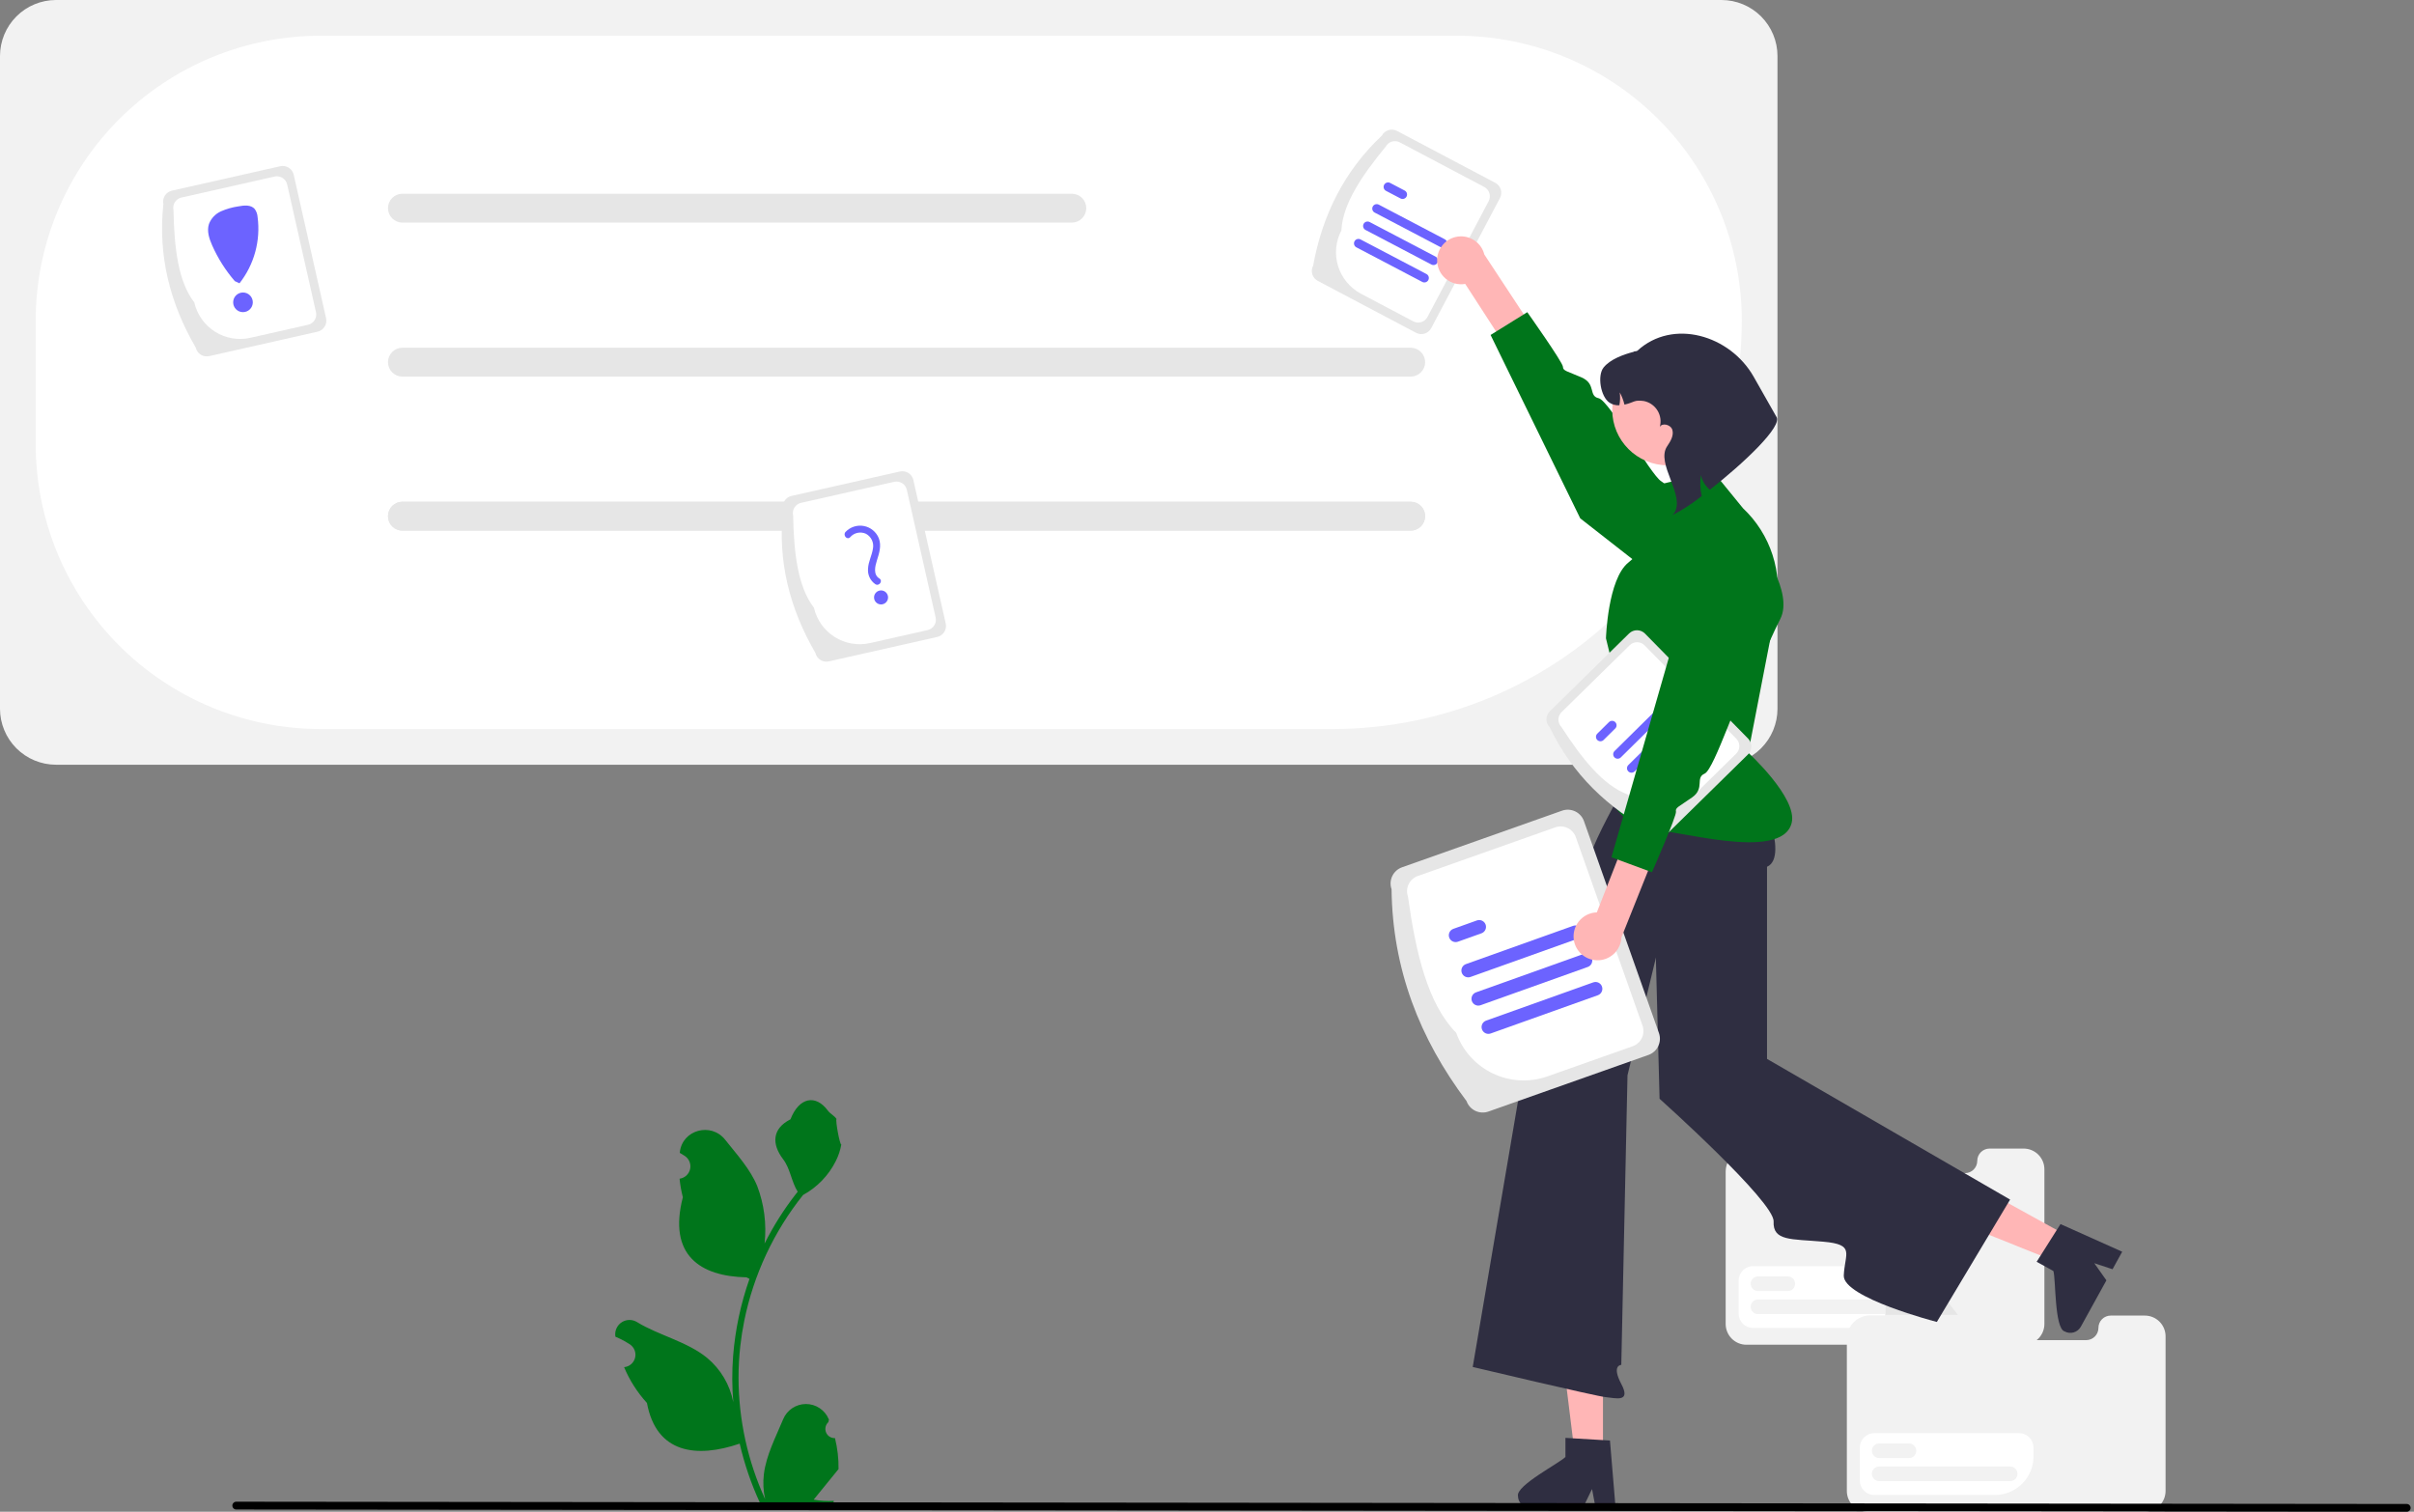 <svg width="479" height="300" viewBox="0 0 479 300" fill="none" xmlns="http://www.w3.org/2000/svg">
<rect x="0" y="0" width="479" height="300" fill="#808080" stroke="none"/>
<g clip-path="url(#clip0_11_632)">
<path d="M165.682 285.383C165.308 285.4 164.939 285.302 164.623 285.102C164.306 284.902 164.06 284.609 163.915 284.264C163.771 283.919 163.736 283.538 163.816 283.173C163.895 282.807 164.085 282.475 164.36 282.221L164.485 281.724C164.469 281.684 164.452 281.644 164.435 281.605C164.059 280.716 163.428 279.957 162.622 279.426C161.816 278.894 160.871 278.612 159.906 278.616C158.94 278.619 157.997 278.908 157.195 279.446C156.393 279.984 155.768 280.746 155.398 281.638C153.92 285.198 152.038 288.764 151.575 292.528C151.371 294.192 151.457 295.878 151.829 297.513C148.358 289.94 146.555 281.709 146.544 273.379C146.543 271.288 146.659 269.199 146.892 267.122C147.084 265.419 147.35 263.728 147.691 262.049C149.552 252.94 153.547 244.402 159.348 237.136C162.156 235.604 164.426 233.248 165.854 230.386C166.371 229.357 166.737 228.259 166.939 227.125C166.622 227.167 165.745 222.343 165.984 222.047C165.542 221.377 164.752 221.044 164.27 220.391C161.873 217.14 158.57 217.708 156.845 222.125C153.162 223.984 153.126 227.067 155.386 230.033C156.824 231.92 157.022 234.472 158.284 236.492C158.154 236.658 158.019 236.819 157.889 236.985C155.516 240.037 153.448 243.313 151.714 246.768C152.136 242.898 151.632 238.983 150.246 235.345C148.84 231.954 146.206 229.099 143.887 226.168C141.1 222.648 135.386 224.184 134.896 228.647C134.891 228.69 134.886 228.733 134.882 228.776C135.226 228.971 135.563 229.177 135.893 229.395C136.308 229.672 136.629 230.068 136.815 230.531C137.001 230.993 137.043 231.501 136.935 231.988C136.827 232.475 136.575 232.918 136.211 233.259C135.847 233.6 135.389 233.823 134.896 233.899L134.845 233.906C134.968 235.148 135.185 236.379 135.494 237.588C132.518 249.096 138.943 253.288 148.117 253.476C148.319 253.58 148.517 253.684 148.719 253.783C146.977 258.719 145.885 263.861 145.469 269.079C145.233 272.158 145.247 275.251 145.51 278.327L145.495 278.218C144.83 274.797 143.005 271.71 140.328 269.479C136.353 266.213 130.735 265.01 126.446 262.385C125.99 262.093 125.46 261.936 124.919 261.935C124.377 261.934 123.846 262.087 123.389 262.378C122.932 262.668 122.567 263.083 122.338 263.574C122.109 264.065 122.025 264.611 122.096 265.148C122.102 265.187 122.108 265.225 122.114 265.263C122.753 265.523 123.376 265.823 123.978 266.161C124.322 266.356 124.66 266.562 124.99 266.78C125.404 267.057 125.725 267.453 125.911 267.916C126.097 268.378 126.139 268.886 126.031 269.373C125.923 269.86 125.671 270.303 125.307 270.644C124.943 270.985 124.485 271.208 123.992 271.284L123.941 271.291C123.905 271.296 123.874 271.302 123.838 271.307C124.93 273.915 126.463 276.316 128.37 278.405C130.231 288.451 138.223 289.405 146.772 286.479H146.777C147.715 290.555 149.074 294.522 150.833 298.317H165.319C165.371 298.156 165.418 297.99 165.465 297.829C164.124 297.914 162.777 297.833 161.456 297.591C162.531 296.272 163.606 294.942 164.681 293.624C164.704 293.599 164.727 293.573 164.748 293.546C165.293 292.871 165.844 292.201 166.389 291.526L166.389 291.525C166.418 289.456 166.181 287.392 165.683 285.383L165.682 285.383Z" fill="#00751B"/>
<path d="M341.593 151.755H11.107C8.162 151.751 5.339 150.58 3.257 148.498C1.175 146.415 0.003 143.592 0 140.648V11.107C0.003 8.162 1.175 5.339 3.257 3.257C5.339 1.175 8.162 0.003 11.107 -3.05176e-05H341.593C344.537 0.003 347.361 1.175 349.443 3.257C351.525 5.339 352.696 8.162 352.7 11.107V140.648C352.696 143.592 351.525 146.416 349.443 148.498C347.361 150.58 344.537 151.751 341.593 151.755Z" fill="#F2F2F2"/>
<path d="M264.516 144.671H63.566C48.592 144.654 34.236 138.698 23.647 128.109C13.058 117.521 7.102 103.164 7.085 88.19V63.571C7.102 48.596 13.058 34.24 23.647 23.651C34.236 13.063 48.592 7.107 63.566 7.09H289.135C304.109 7.107 318.466 13.063 329.054 23.651C339.643 34.24 345.599 48.596 345.616 63.571C345.592 85.072 337.039 105.686 321.835 120.89C306.631 136.094 286.018 144.646 264.516 144.671Z" fill="white"/>
<path d="M212.679 44.173H79.849C79.089 44.173 78.361 43.871 77.824 43.334C77.286 42.797 76.985 42.068 76.985 41.308C76.985 40.549 77.286 39.82 77.824 39.283C78.361 38.746 79.089 38.444 79.849 38.444H212.679C213.439 38.444 214.167 38.746 214.705 39.283C215.242 39.82 215.544 40.549 215.544 41.308C215.544 42.068 215.242 42.797 214.705 43.334C214.167 43.871 213.439 44.173 212.679 44.173Z" fill="#E6E6E6"/>
<path d="M279.92 74.735H79.849C79.089 74.735 78.361 74.433 77.824 73.896C77.286 73.359 76.985 72.63 76.985 71.871C76.985 71.111 77.286 70.382 77.824 69.845C78.361 69.308 79.089 69.006 79.849 69.006H279.92C280.68 69.006 281.408 69.308 281.946 69.845C282.483 70.382 282.785 71.111 282.785 71.871C282.785 72.63 282.483 73.359 281.946 73.896C281.408 74.433 280.68 74.735 279.92 74.735Z" fill="#E6E6E6"/>
<path d="M279.92 105.297H79.849C79.089 105.297 78.361 104.995 77.824 104.458C77.286 103.921 76.985 103.192 76.985 102.433C76.985 101.673 77.286 100.944 77.824 100.407C78.361 99.87 79.089 99.568 79.849 99.568H279.92C280.68 99.568 281.408 99.87 281.946 100.407C282.483 100.944 282.785 101.673 282.785 102.433C282.785 103.192 282.483 103.921 281.946 104.458C281.408 104.995 280.68 105.297 279.92 105.297Z" fill="#E6E6E6"/>
<path d="M279.92 105.297H79.849C79.089 105.297 78.361 104.995 77.824 104.458C77.286 103.921 76.985 103.192 76.985 102.433C76.985 101.673 77.286 100.944 77.824 100.407C78.361 99.87 79.089 99.568 79.849 99.568H279.92C280.68 99.568 281.408 99.87 281.946 100.407C282.483 100.944 282.785 101.673 282.785 102.433C282.785 103.192 282.483 103.921 281.946 104.458C281.408 104.995 280.68 105.297 279.92 105.297Z" fill="#E6E6E6"/>
<path d="M260.555 52.728C262.387 42.745 266.668 34.005 274.195 26.911C274.471 26.389 274.944 25.997 275.509 25.823C276.073 25.649 276.684 25.706 277.207 25.981L296.705 36.282C297.227 36.559 297.618 37.032 297.792 37.596C297.967 38.161 297.91 38.772 297.634 39.294L283.994 65.112C283.718 65.634 283.245 66.025 282.68 66.199C282.116 66.374 281.505 66.317 280.982 66.041L261.485 55.74C260.962 55.463 260.571 54.991 260.397 54.426C260.223 53.861 260.279 53.251 260.555 52.728Z" fill="#E6E6E6"/>
<path d="M266.17 45.72C266.411 40.509 270.211 34.872 274.939 29.123C275.198 28.634 275.641 28.267 276.17 28.104C276.699 27.941 277.271 27.994 277.76 28.252L294.517 37.105C295.006 37.364 295.372 37.807 295.535 38.336C295.699 38.864 295.645 39.436 295.387 39.926L283.25 62.9C282.991 63.389 282.548 63.755 282.019 63.918C281.49 64.082 280.918 64.028 280.429 63.77L270.048 58.286C267.87 57.132 266.238 55.161 265.511 52.805C264.784 50.449 265.021 47.901 266.17 45.72Z" fill="white"/>
<path d="M285.847 49.045L272.762 42.178C272.555 42.068 272.399 41.881 272.33 41.657C272.261 41.433 272.283 41.19 272.392 40.983C272.501 40.775 272.688 40.619 272.911 40.549C273.135 40.478 273.378 40.5 273.586 40.608L286.671 47.475C286.878 47.584 287.033 47.772 287.103 47.996C287.172 48.22 287.15 48.462 287.041 48.67C286.932 48.878 286.745 49.034 286.521 49.104C286.297 49.174 286.055 49.153 285.847 49.045Z" fill="#6C63FF"/>
<path d="M277.9 39.383L275.021 37.873C274.918 37.819 274.826 37.745 274.751 37.656C274.676 37.566 274.619 37.463 274.584 37.351C274.549 37.24 274.537 37.123 274.547 37.007C274.558 36.89 274.591 36.777 274.645 36.674C274.699 36.57 274.774 36.479 274.863 36.404C274.953 36.33 275.057 36.273 275.168 36.239C275.28 36.204 275.397 36.192 275.513 36.203C275.629 36.214 275.742 36.248 275.845 36.302L278.724 37.813C278.931 37.923 279.087 38.11 279.156 38.334C279.225 38.558 279.203 38.801 279.094 39.008C278.985 39.216 278.798 39.372 278.574 39.442C278.351 39.513 278.108 39.491 277.9 39.383Z" fill="#6C63FF"/>
<path d="M282.224 55.948L269.139 49.081C268.932 48.971 268.776 48.784 268.707 48.56C268.637 48.336 268.659 48.093 268.769 47.885C268.878 47.677 269.065 47.521 269.289 47.451C269.512 47.381 269.755 47.402 269.963 47.511L283.048 54.377C283.255 54.487 283.411 54.675 283.48 54.899C283.549 55.123 283.527 55.365 283.418 55.573C283.309 55.781 283.122 55.937 282.898 56.007C282.675 56.077 282.432 56.056 282.224 55.948Z" fill="#6C63FF"/>
<path d="M284.036 52.496L270.951 45.63C270.847 45.576 270.755 45.502 270.68 45.413C270.605 45.323 270.549 45.22 270.514 45.108C270.479 44.997 270.466 44.88 270.476 44.764C270.487 44.647 270.52 44.534 270.574 44.431C270.629 44.327 270.703 44.236 270.793 44.161C270.882 44.087 270.986 44.03 271.097 43.996C271.209 43.961 271.326 43.949 271.442 43.96C271.559 43.971 271.672 44.005 271.775 44.059L284.859 50.926C285.067 51.036 285.222 51.223 285.291 51.447C285.361 51.672 285.338 51.914 285.229 52.122C285.12 52.329 284.934 52.485 284.71 52.556C284.486 52.626 284.244 52.604 284.036 52.496Z" fill="#6C63FF"/>
<path d="M401.546 227.925H394.778C394.458 227.925 394.141 227.988 393.845 228.111C393.55 228.233 393.281 228.413 393.055 228.639C392.828 228.865 392.649 229.134 392.526 229.43C392.404 229.725 392.341 230.042 392.341 230.362C392.341 231.009 392.084 231.628 391.627 232.086C391.17 232.543 390.55 232.799 389.904 232.799H367.34C367.019 232.799 366.703 232.736 366.407 232.614C366.111 232.491 365.843 232.312 365.616 232.086C365.39 231.859 365.21 231.591 365.088 231.295C364.965 230.999 364.902 230.682 364.902 230.362L364.456 227.892L364.485 227.925L364.456 227.892L360.366 222.677C360.232 222.504 360.06 222.364 359.863 222.268C359.665 222.172 359.449 222.123 359.23 222.125H351.559C351.176 222.126 350.809 222.278 350.538 222.549C350.267 222.819 350.115 223.187 350.115 223.57L349.956 227.892H347.056C346.447 227.892 345.844 228.012 345.282 228.245C344.719 228.478 344.208 228.819 343.777 229.25C343.346 229.681 343.005 230.192 342.771 230.755C342.538 231.317 342.418 231.921 342.418 232.53V262.736C342.418 263.277 342.525 263.812 342.732 264.311C342.939 264.811 343.242 265.264 343.624 265.647C344.006 266.029 344.46 266.332 344.959 266.539C345.459 266.746 345.994 266.852 346.534 266.852H401.546C402.637 266.851 403.683 266.417 404.455 265.645C405.226 264.873 405.66 263.827 405.661 262.736V232.04C405.661 231.499 405.554 230.964 405.348 230.465C405.141 229.966 404.838 229.512 404.456 229.13C404.074 228.748 403.62 228.445 403.121 228.238C402.622 228.032 402.086 227.925 401.546 227.925Z" fill="#F2F2F2"/>
<path d="M364.458 227.78H350.115V223.458C350.115 223.075 350.267 222.708 350.538 222.437C350.809 222.166 351.176 222.014 351.559 222.014H359.229C359.449 222.012 359.665 222.06 359.863 222.156C360.06 222.252 360.232 222.392 360.366 222.566L364.458 227.78Z" fill="#E6E6E6"/>
<path d="M371.803 263.528H347.852C347.094 263.527 346.367 263.226 345.831 262.69C345.295 262.154 344.994 261.427 344.993 260.669V254.119C344.994 253.36 345.295 252.634 345.831 252.097C346.367 251.561 347.094 251.26 347.852 251.259H376.599C377.357 251.26 378.084 251.561 378.62 252.097C379.156 252.634 379.457 253.36 379.458 254.119V255.873C379.456 257.902 378.649 259.848 377.213 261.283C375.778 262.719 373.832 263.526 371.803 263.528Z" fill="white"/>
<path d="M354.747 256.2H348.835C348.451 256.2 348.082 256.047 347.81 255.775C347.538 255.503 347.385 255.134 347.385 254.75C347.385 254.365 347.538 253.996 347.81 253.724C348.082 253.452 348.451 253.3 348.835 253.3H354.747C355.131 253.3 355.5 253.452 355.772 253.724C356.044 253.996 356.197 254.365 356.197 254.75C356.197 255.134 356.044 255.503 355.772 255.775C355.5 256.047 355.131 256.2 354.747 256.2Z" fill="#F2F2F2"/>
<path d="M374.824 260.773H348.835C348.644 260.773 348.456 260.736 348.279 260.663C348.103 260.591 347.943 260.484 347.808 260.349C347.673 260.214 347.566 260.055 347.493 259.878C347.42 259.702 347.382 259.513 347.382 259.323C347.382 259.132 347.42 258.943 347.493 258.767C347.566 258.591 347.673 258.431 347.808 258.296C347.943 258.162 348.103 258.055 348.279 257.982C348.456 257.91 348.644 257.872 348.835 257.873H374.824C375.208 257.873 375.577 258.026 375.849 258.298C376.121 258.569 376.274 258.938 376.274 259.323C376.274 259.707 376.121 260.076 375.849 260.348C375.577 260.62 375.208 260.773 374.824 260.773H374.824Z" fill="#F2F2F2"/>
<path d="M425.59 261.067H418.822C418.502 261.067 418.185 261.13 417.889 261.252C417.593 261.375 417.325 261.554 417.098 261.78C416.872 262.007 416.693 262.275 416.57 262.571C416.448 262.867 416.385 263.184 416.385 263.504C416.385 264.15 416.128 264.77 415.671 265.227C415.214 265.684 414.594 265.941 413.947 265.941H391.383C391.063 265.941 390.746 265.878 390.451 265.755C390.155 265.633 389.886 265.453 389.66 265.227C389.434 265.001 389.254 264.732 389.132 264.436C389.009 264.141 388.946 263.824 388.946 263.504L388.5 261.033L388.529 261.067L388.5 261.033L384.41 255.819C384.276 255.645 384.104 255.505 383.906 255.409C383.709 255.313 383.492 255.265 383.273 255.267H375.603C375.22 255.267 374.853 255.419 374.582 255.69C374.311 255.961 374.159 256.328 374.158 256.711L374 261.033H371.1C370.491 261.033 369.888 261.153 369.325 261.386C368.763 261.619 368.251 261.961 367.821 262.392C367.39 262.822 367.048 263.334 366.815 263.896C366.582 264.459 366.462 265.062 366.462 265.671V295.878C366.462 296.418 366.569 296.953 366.775 297.453C366.982 297.952 367.285 298.406 367.668 298.788C368.05 299.17 368.504 299.473 369.003 299.68C369.502 299.887 370.037 299.994 370.578 299.994H425.59C426.681 299.992 427.727 299.558 428.498 298.787C429.27 298.015 429.703 296.969 429.705 295.878V265.181C429.705 264.641 429.598 264.106 429.391 263.607C429.185 263.107 428.881 262.654 428.499 262.272C428.117 261.89 427.664 261.587 427.164 261.38C426.665 261.173 426.13 261.067 425.59 261.067Z" fill="#F2F2F2"/>
<path d="M388.502 260.922H374.158V256.6C374.159 256.217 374.311 255.849 374.582 255.579C374.853 255.308 375.22 255.156 375.603 255.155H383.273C383.493 255.153 383.709 255.202 383.907 255.298C384.104 255.394 384.276 255.534 384.41 255.707L388.502 260.922Z" fill="#E6E6E6"/>
<path d="M395.847 296.67H371.896C371.138 296.669 370.411 296.367 369.875 295.831C369.339 295.295 369.037 294.568 369.037 293.81V287.26C369.037 286.502 369.339 285.775 369.875 285.239C370.411 284.703 371.138 284.401 371.896 284.4H400.642C401.401 284.401 402.127 284.703 402.664 285.239C403.2 285.775 403.501 286.502 403.502 287.26V289.014C403.5 291.044 402.692 292.99 401.257 294.425C399.822 295.86 397.876 296.667 395.847 296.67Z" fill="white"/>
<path d="M378.79 289.341H372.879C372.494 289.341 372.126 289.188 371.854 288.917C371.582 288.645 371.429 288.276 371.429 287.891C371.429 287.507 371.582 287.138 371.854 286.866C372.126 286.594 372.494 286.441 372.879 286.441H378.79C379.175 286.441 379.544 286.594 379.816 286.866C380.088 287.138 380.24 287.507 380.24 287.891C380.24 288.276 380.088 288.645 379.816 288.917C379.544 289.188 379.175 289.341 378.79 289.341Z" fill="#F2F2F2"/>
<path d="M398.867 293.914H372.879C372.688 293.915 372.499 293.878 372.323 293.805C372.147 293.732 371.987 293.625 371.852 293.491C371.717 293.356 371.61 293.196 371.536 293.02C371.463 292.844 371.426 292.655 371.426 292.464C371.426 292.274 371.463 292.085 371.536 291.909C371.61 291.733 371.717 291.573 371.852 291.438C371.987 291.303 372.147 291.197 372.323 291.124C372.499 291.051 372.688 291.014 372.879 291.014H398.867C399.252 291.014 399.621 291.167 399.893 291.439C400.165 291.711 400.317 292.08 400.317 292.464C400.317 292.849 400.165 293.218 399.893 293.49C399.621 293.762 399.252 293.914 398.867 293.914H398.867Z" fill="#F2F2F2"/>
<path d="M318.073 288.62L312.484 288.619L309.826 267.063H318.074L318.073 288.62Z" fill="#FFB6B6"/>
<path d="M301.205 296.865C301.208 297.491 301.457 298.091 301.899 298.534C302.342 298.977 302.941 299.228 303.567 299.232H314.087L314.413 298.556L315.901 295.486L316.478 298.556L316.605 299.232H320.573L320.517 298.552L319.458 285.863L318.074 285.778L312.094 285.424L310.624 285.334V289.122C309.51 290.308 300.761 294.791 301.205 296.865Z" fill="#2F2E41"/>
<path d="M410.602 245.456L407.9 250.349L387.744 242.259L391.731 235.038L410.602 245.456Z" fill="#FFB6B6"/>
<path d="M409.669 264.209C410.218 264.509 410.864 264.58 411.465 264.407C412.067 264.234 412.576 263.831 412.882 263.285L417.966 254.074L417.532 253.463L415.563 250.676L418.53 251.655L419.183 251.87L421.101 248.396L420.478 248.117L408.858 242.911L408.114 244.082L404.914 249.147L404.125 250.389L407.442 252.22C407.942 253.769 407.638 263.595 409.669 264.209Z" fill="#2F2E41"/>
<path d="M327.424 146.547L348.54 155.513C348.54 155.513 355.296 169.936 350.624 172.003V210.133L398.856 238.047L384.318 262.331C384.318 262.331 365.657 257.511 365.852 253.11C366.047 248.71 368.198 246.969 361.791 246.404C355.384 245.839 351.755 246.311 351.929 242.384C352.103 238.457 329.301 218.039 329.301 218.039L327.424 146.547Z" fill="#2F2E41"/>
<path d="M332.482 153.868L327.128 147.852C327.128 147.852 315.103 167.598 315.148 171.654C315.193 175.71 304.94 196.626 304.94 196.626L292.227 271.266C292.227 271.266 316.749 277.095 318.637 277.256C320.525 277.417 323.709 278.412 321.707 274.634C319.704 270.856 321.707 270.856 321.707 270.856L322.937 213.389L332.482 173.863V153.868Z" fill="#2F2E41"/>
<path d="M329.675 96.047L339.928 93.587L345.856 100.859C348.562 103.404 350.58 106.594 351.721 110.129C352.862 113.665 353.09 117.432 352.383 121.079L346.899 149.362C346.899 149.362 356.742 158.384 355.512 163.305C353.516 171.287 331.509 164.239 327.721 164.797C323.933 165.356 319.012 159.227 318.192 155.73C317.371 152.232 320.717 143.838 321.883 144.03C323.048 144.222 318.666 126.667 318.666 126.667C318.666 126.667 319.012 114.912 323.113 111.631C325.628 109.583 327.675 107.02 329.116 104.114L329.675 96.047Z" fill="#00751B"/>
<path d="M285.161 51.705C285.169 52.394 285.327 53.074 285.623 53.697C285.92 54.319 286.348 54.87 286.878 55.311C287.408 55.752 288.028 56.072 288.694 56.25C289.36 56.428 290.057 56.459 290.736 56.341L303.642 76.253L310.027 74.038L294.526 50.499C294.242 49.371 293.555 48.385 292.593 47.73C291.631 47.074 290.463 46.794 289.308 46.943C288.154 47.091 287.094 47.658 286.33 48.536C285.566 49.414 285.15 50.541 285.161 51.705H285.161Z" fill="#FFB6B6"/>
<path d="M336.915 121.122C336.915 121.122 341.775 110.716 338.078 106.09C334.382 101.465 331.68 96.763 329.611 95.49C327.543 94.216 319.298 79.469 317.22 79.028C315.142 78.588 316.756 76.197 313.854 74.914C310.953 73.631 310.12 73.621 310.129 72.788C310.139 71.955 303.054 61.951 303.054 61.951L295.771 66.472L313.562 102.866L336.915 121.122Z" fill="#00751B"/>
<path d="M291 218.504C281.683 206.112 276.298 192.254 276.121 176.454C275.821 175.603 275.871 174.667 276.26 173.852C276.649 173.038 277.345 172.41 278.196 172.108L309.952 160.872C310.804 160.572 311.74 160.622 312.554 161.01C313.369 161.399 313.996 162.095 314.298 162.946L329.177 204.996C329.477 205.847 329.427 206.783 329.038 207.598C328.649 208.413 327.953 209.04 327.102 209.342L295.346 220.578C294.494 220.879 293.558 220.829 292.744 220.44C291.929 220.051 291.302 219.355 291 218.504Z" fill="#E6E6E6"/>
<path d="M288.942 204.941C283.338 199.276 280.939 189.171 279.376 177.908C279.095 177.111 279.142 176.234 279.506 175.471C279.87 174.708 280.522 174.121 281.319 173.838L308.612 164.181C309.409 163.9 310.285 163.947 311.048 164.311C311.811 164.675 312.399 165.327 312.682 166.124L325.922 203.542C326.203 204.34 326.156 205.216 325.792 205.979C325.428 206.742 324.776 207.33 323.979 207.612L307.072 213.595C303.52 214.847 299.616 214.639 296.217 213.017C292.818 211.395 290.202 208.49 288.942 204.941Z" fill="white"/>
<path d="M313.047 186.281L291.787 193.87C291.449 193.991 291.077 193.972 290.752 193.818C290.427 193.664 290.177 193.388 290.056 193.05C289.936 192.711 289.954 192.339 290.108 192.014C290.262 191.69 290.538 191.44 290.877 191.319L312.137 183.73C312.304 183.67 312.482 183.644 312.66 183.653C312.837 183.662 313.011 183.705 313.172 183.782C313.333 183.858 313.477 183.965 313.596 184.097C313.716 184.229 313.808 184.383 313.868 184.55C313.927 184.718 313.954 184.895 313.945 185.073C313.936 185.251 313.892 185.425 313.816 185.586C313.74 185.746 313.633 185.891 313.501 186.01C313.369 186.129 313.215 186.221 313.047 186.281Z" fill="#6C63FF"/>
<path d="M293.967 185.205L289.29 186.874C288.952 186.994 288.58 186.975 288.256 186.821C287.932 186.667 287.683 186.391 287.562 186.053C287.441 185.715 287.46 185.343 287.613 185.019C287.766 184.695 288.042 184.445 288.38 184.323L293.057 182.654C293.395 182.534 293.767 182.553 294.091 182.707C294.415 182.861 294.664 183.137 294.785 183.475C294.906 183.813 294.887 184.185 294.734 184.509C294.581 184.833 294.305 185.084 293.967 185.205Z" fill="#6C63FF"/>
<path d="M317.051 197.497L295.791 205.086C295.623 205.146 295.446 205.172 295.268 205.163C295.09 205.154 294.916 205.11 294.755 205.034C294.595 204.958 294.45 204.851 294.331 204.719C294.212 204.587 294.12 204.433 294.06 204.265C294 204.098 293.974 203.92 293.983 203.743C293.992 203.565 294.035 203.391 294.111 203.23C294.188 203.069 294.295 202.925 294.427 202.806C294.558 202.687 294.713 202.594 294.88 202.535L316.14 194.946C316.308 194.886 316.485 194.86 316.663 194.869C316.841 194.877 317.015 194.921 317.175 194.997C317.336 195.074 317.48 195.181 317.6 195.313C317.719 195.444 317.811 195.599 317.871 195.766C317.931 195.934 317.957 196.111 317.948 196.289C317.939 196.467 317.896 196.641 317.819 196.801C317.743 196.962 317.636 197.106 317.504 197.226C317.372 197.345 317.218 197.437 317.051 197.497Z" fill="#6C63FF"/>
<path d="M315.049 191.889L293.789 199.478C293.621 199.538 293.444 199.564 293.266 199.555C293.089 199.546 292.914 199.502 292.754 199.426C292.593 199.35 292.449 199.243 292.329 199.111C292.21 198.979 292.118 198.825 292.058 198.658C291.998 198.49 291.972 198.312 291.981 198.135C291.99 197.957 292.034 197.783 292.11 197.622C292.186 197.461 292.293 197.317 292.425 197.198C292.557 197.079 292.711 196.986 292.878 196.927L314.138 189.338C314.477 189.217 314.849 189.236 315.174 189.39C315.498 189.543 315.749 189.82 315.869 190.158C315.99 190.496 315.971 190.869 315.818 191.193C315.664 191.518 315.387 191.768 315.049 191.889Z" fill="#6C63FF"/>
<path d="M330.918 92.339C336.997 92.339 341.926 87.411 341.926 81.331C341.926 75.252 336.997 70.323 330.918 70.323C324.838 70.323 319.91 75.252 319.91 81.331C319.91 87.411 324.838 92.339 330.918 92.339Z" fill="#FFB6B6"/>
<path d="M319.343 79.895C319.928 80.284 320.624 80.47 321.325 80.424C321.487 79.582 321.513 78.719 321.402 77.868C321.819 78.631 322.133 79.447 322.336 80.293C324.293 79.866 324.206 79.283 326.223 79.588C326.777 79.705 327.302 79.934 327.763 80.263C328.225 80.591 328.614 81.01 328.906 81.495C329.198 81.98 329.388 82.52 329.463 83.081C329.537 83.642 329.496 84.213 329.341 84.758C329.768 83.822 331.543 84.247 331.842 85.318C332.155 86.445 331.468 87.583 330.81 88.55C328.461 92.007 334.536 98.378 332.187 101.835L331.86 102.225C333.914 101.157 335.857 99.887 337.661 98.436C337.352 97.071 337.299 95.66 337.503 94.275C337.758 95.416 338.383 96.441 339.28 97.19C345.926 91.979 353.921 84.476 352.451 82.655L347.977 74.769C343.275 66.484 331.935 63.156 324.91 69.589C324.726 69.761 324.31 69.647 324.125 69.828C322.106 70.35 319.522 71.298 318.204 72.912C316.89 74.528 317.618 78.73 319.343 79.895Z" fill="#2F2E41"/>
<path d="M327.955 165.139C318.999 160.364 311.971 153.632 307.496 144.307C307.082 143.885 306.853 143.316 306.858 142.725C306.863 142.134 307.103 141.569 307.524 141.155L323.257 125.704C323.679 125.29 324.248 125.061 324.839 125.066C325.43 125.071 325.995 125.311 326.409 125.732L346.869 146.564C347.282 146.986 347.512 147.555 347.506 148.146C347.501 148.737 347.261 149.302 346.84 149.717L331.107 165.168C330.685 165.581 330.116 165.811 329.525 165.805C328.934 165.8 328.369 165.561 327.955 165.139Z" fill="#E6E6E6"/>
<path d="M322.982 157.662C318.09 155.851 313.872 150.519 309.829 144.269C309.442 143.874 309.227 143.341 309.232 142.787C309.237 142.234 309.461 141.705 309.856 141.317L323.377 128.038C323.772 127.65 324.305 127.436 324.859 127.441C325.412 127.446 325.941 127.67 326.329 128.064L344.535 146.602C344.923 146.998 345.137 147.53 345.132 148.084C345.127 148.637 344.903 149.166 344.509 149.555L336.132 157.781C334.372 159.506 331.998 160.463 329.533 160.44C327.068 160.418 324.712 159.419 322.982 157.662Z" fill="white"/>
<path d="M332.122 139.923L321.608 150.306C321.525 150.388 321.427 150.453 321.319 150.497C321.211 150.541 321.096 150.563 320.979 150.562C320.863 150.562 320.748 150.538 320.64 150.493C320.533 150.447 320.436 150.382 320.354 150.299C320.272 150.216 320.207 150.118 320.163 150.01C320.119 149.902 320.097 149.786 320.098 149.67C320.099 149.553 320.122 149.438 320.168 149.331C320.213 149.224 320.279 149.126 320.362 149.044L330.876 138.661C330.959 138.579 331.057 138.514 331.165 138.47C331.273 138.427 331.388 138.404 331.505 138.405C331.621 138.406 331.736 138.429 331.844 138.475C331.951 138.52 332.048 138.586 332.13 138.669C332.212 138.751 332.277 138.85 332.321 138.958C332.365 139.065 332.387 139.181 332.386 139.297C332.385 139.414 332.362 139.529 332.316 139.636C332.271 139.744 332.205 139.841 332.122 139.923Z" fill="#6C63FF"/>
<path d="M320.504 144.562L318.191 146.846C318.024 147.012 317.798 147.104 317.563 147.102C317.328 147.101 317.103 147.006 316.937 146.839C316.772 146.671 316.68 146.445 316.682 146.21C316.683 145.975 316.778 145.75 316.945 145.585L319.258 143.3C319.341 143.218 319.439 143.153 319.547 143.109C319.655 143.065 319.771 143.043 319.887 143.043C320.004 143.044 320.119 143.067 320.227 143.113C320.334 143.158 320.432 143.224 320.514 143.307C320.596 143.39 320.66 143.488 320.704 143.596C320.748 143.704 320.77 143.82 320.769 143.936C320.769 144.053 320.745 144.168 320.699 144.276C320.654 144.383 320.588 144.48 320.504 144.562Z" fill="#6C63FF"/>
<path d="M337.6 145.47L327.086 155.853C327.003 155.935 326.905 156 326.797 156.044C326.689 156.087 326.573 156.11 326.457 156.109C326.341 156.108 326.225 156.085 326.118 156.039C326.011 155.994 325.913 155.928 325.831 155.845C325.75 155.763 325.685 155.664 325.641 155.556C325.597 155.449 325.575 155.333 325.576 155.217C325.576 155.1 325.6 154.985 325.645 154.878C325.691 154.77 325.757 154.673 325.84 154.591L336.354 144.208C336.437 144.126 336.535 144.061 336.643 144.017C336.751 143.973 336.866 143.951 336.982 143.952C337.099 143.952 337.214 143.976 337.321 144.021C337.429 144.067 337.526 144.133 337.608 144.215C337.69 144.298 337.755 144.396 337.798 144.504C337.842 144.612 337.865 144.728 337.864 144.844C337.863 144.961 337.839 145.076 337.794 145.183C337.749 145.29 337.683 145.388 337.6 145.47Z" fill="#6C63FF"/>
<path d="M334.861 142.696L324.347 153.08C324.264 153.162 324.166 153.227 324.058 153.271C323.95 153.315 323.834 153.337 323.718 153.337C323.601 153.336 323.486 153.313 323.378 153.267C323.271 153.222 323.173 153.156 323.091 153.073C323.009 152.99 322.945 152.892 322.901 152.784C322.857 152.676 322.835 152.56 322.835 152.444C322.836 152.327 322.86 152.212 322.906 152.104C322.951 151.997 323.017 151.9 323.101 151.818L333.615 141.434C333.782 141.269 334.008 141.177 334.243 141.179C334.478 141.18 334.703 141.275 334.868 141.443C335.034 141.61 335.126 141.836 335.124 142.071C335.123 142.306 335.028 142.531 334.861 142.696V142.696Z" fill="#6C63FF"/>
<path d="M312.321 186.715C312.19 186.038 312.209 185.341 312.374 184.672C312.54 184.002 312.848 183.377 313.279 182.839C313.71 182.3 314.253 181.862 314.87 181.554C315.487 181.247 316.164 181.076 316.853 181.056L325.503 158.96L332.203 159.85L321.737 186.018C321.686 187.181 321.209 188.285 320.399 189.12C319.588 189.955 318.499 190.463 317.339 190.549C316.178 190.635 315.026 190.292 314.101 189.586C313.176 188.879 312.543 187.858 312.321 186.715Z" fill="#FFB6B6"/>
<path d="M349.103 108.33C349.103 108.33 355.951 117.551 353.257 122.823C350.563 128.096 348.859 133.244 347.088 134.906C345.317 136.569 340.196 152.67 338.249 153.518C336.301 154.366 338.362 156.385 335.777 158.224C333.192 160.063 332.377 160.239 332.554 161.053C332.73 161.868 327.795 173.089 327.795 173.089L319.754 170.121L336.878 110.558L349.103 108.33Z" fill="#00751B"/>
<path d="M477.555 300L46.877 299.55C46.673 299.549 46.476 299.468 46.332 299.322C46.187 299.177 46.106 298.981 46.106 298.776C46.106 298.571 46.187 298.375 46.332 298.23C46.476 298.085 46.673 298.003 46.877 298.002L477.555 298.453C477.656 298.452 477.757 298.472 477.851 298.511C477.945 298.55 478.031 298.606 478.103 298.678C478.175 298.75 478.232 298.836 478.271 298.93C478.31 299.024 478.331 299.124 478.331 299.226C478.331 299.328 478.31 299.429 478.271 299.523C478.232 299.617 478.175 299.702 478.103 299.774C478.031 299.846 477.945 299.903 477.851 299.942C477.757 299.981 477.656 300 477.555 300Z" fill="black"/>
<path d="M161.798 129.565C156.698 120.79 154.267 111.366 155.372 101.082C155.242 100.505 155.347 99.901 155.663 99.401C155.978 98.901 156.479 98.547 157.056 98.417L178.566 93.564C179.143 93.434 179.748 93.539 180.247 93.855C180.747 94.17 181.101 94.671 181.231 95.248L187.657 123.731C187.787 124.307 187.682 124.912 187.366 125.411C187.051 125.911 186.55 126.265 185.974 126.395L164.463 131.248C163.886 131.378 163.282 131.273 162.782 130.958C162.282 130.642 161.928 130.141 161.798 129.565Z" fill="#E6E6E6"/>
<path d="M161.507 120.589C158.301 116.474 157.522 109.72 157.375 102.278C157.254 101.738 157.352 101.172 157.648 100.704C157.943 100.236 158.413 99.904 158.952 99.782L177.439 95.611C177.979 95.49 178.545 95.588 179.013 95.884C179.481 96.179 179.813 96.649 179.935 97.188L185.653 122.534C185.775 123.074 185.677 123.64 185.381 124.108C185.085 124.576 184.616 124.908 184.076 125.03L172.624 127.614C170.219 128.154 167.697 127.717 165.613 126.4C163.529 125.084 162.052 122.994 161.507 120.589Z" fill="white"/>
<path d="M168.698 106.599C169.074 106.164 169.581 105.863 170.143 105.741C170.705 105.618 171.291 105.681 171.815 105.919C172.338 106.197 172.757 106.637 173.008 107.174C173.26 107.71 173.33 108.313 173.209 108.893C173.007 110.234 172.307 111.454 172.243 112.827C172.186 113.428 172.291 114.034 172.547 114.581C172.803 115.128 173.201 115.596 173.7 115.937C174.463 116.401 175.249 115.253 174.482 114.787C173.219 114.02 173.644 112.335 174.01 111.186C174.467 109.751 174.943 108.287 174.378 106.809C174.127 106.19 173.726 105.643 173.21 105.219C172.693 104.795 172.079 104.508 171.423 104.383C170.767 104.257 170.09 104.299 169.454 104.503C168.819 104.707 168.244 105.067 167.783 105.55C167.181 106.2 168.088 107.256 168.698 106.599Z" fill="#6C63FF"/>
<path d="M174.824 119.946C175.592 119.946 176.215 119.323 176.215 118.555C176.215 117.787 175.592 117.164 174.824 117.164C174.056 117.164 173.433 117.787 173.433 118.555C173.433 119.323 174.056 119.946 174.824 119.946Z" fill="#6C63FF"/>
<path d="M38.844 68.986C33.744 60.211 31.314 50.787 32.418 40.503C32.289 39.926 32.394 39.322 32.709 38.822C33.025 38.323 33.526 37.969 34.102 37.838L55.613 32.985C56.19 32.855 56.794 32.96 57.294 33.276C57.793 33.592 58.147 34.092 58.278 34.669L64.704 63.152C64.833 63.728 64.729 64.333 64.413 64.832C64.097 65.332 63.596 65.686 63.02 65.817L41.509 70.67C40.933 70.799 40.328 70.694 39.828 70.379C39.329 70.063 38.975 69.562 38.844 68.986Z" fill="#E6E6E6"/>
<path d="M38.553 60.011C35.348 55.895 34.569 49.141 34.422 41.699C34.301 41.159 34.399 40.593 34.695 40.125C34.99 39.657 35.459 39.326 35.999 39.203L54.486 35.032C55.026 34.911 55.592 35.009 56.06 35.305C56.528 35.6 56.86 36.07 56.982 36.609L62.7 61.955C62.821 62.495 62.723 63.062 62.428 63.529C62.132 63.997 61.663 64.329 61.123 64.451L49.671 67.035C47.265 67.575 44.744 67.138 42.66 65.822C40.575 64.505 39.099 62.415 38.553 60.011Z" fill="white"/>
<path d="M48.216 61.942C49.292 61.942 50.165 61.07 50.165 59.993C50.165 58.916 49.292 58.043 48.216 58.043C47.139 58.043 46.266 58.916 46.266 59.993C46.266 61.07 47.139 61.942 48.216 61.942Z" fill="#6C63FF"/>
<path d="M50.546 41.477C49.795 40.598 48.422 40.737 47.286 40.954C46.106 41.125 44.954 41.453 43.861 41.929C43.315 42.17 42.822 42.517 42.41 42.949C41.999 43.382 41.677 43.892 41.464 44.449C41.01 45.84 41.504 47.352 42.097 48.69C43.238 51.264 44.752 53.656 46.591 55.787L47.521 56.218C48.967 54.376 50.029 52.263 50.646 50.005C51.263 47.746 51.422 45.386 51.113 43.065C51.078 42.493 50.881 41.943 50.546 41.477Z" fill="#6C63FF"/>
</g>
<defs>
<clipPath id="clip0_11_632">
<rect width="478.328" height="300" fill="white"/>
</clipPath>
</defs>
</svg>
